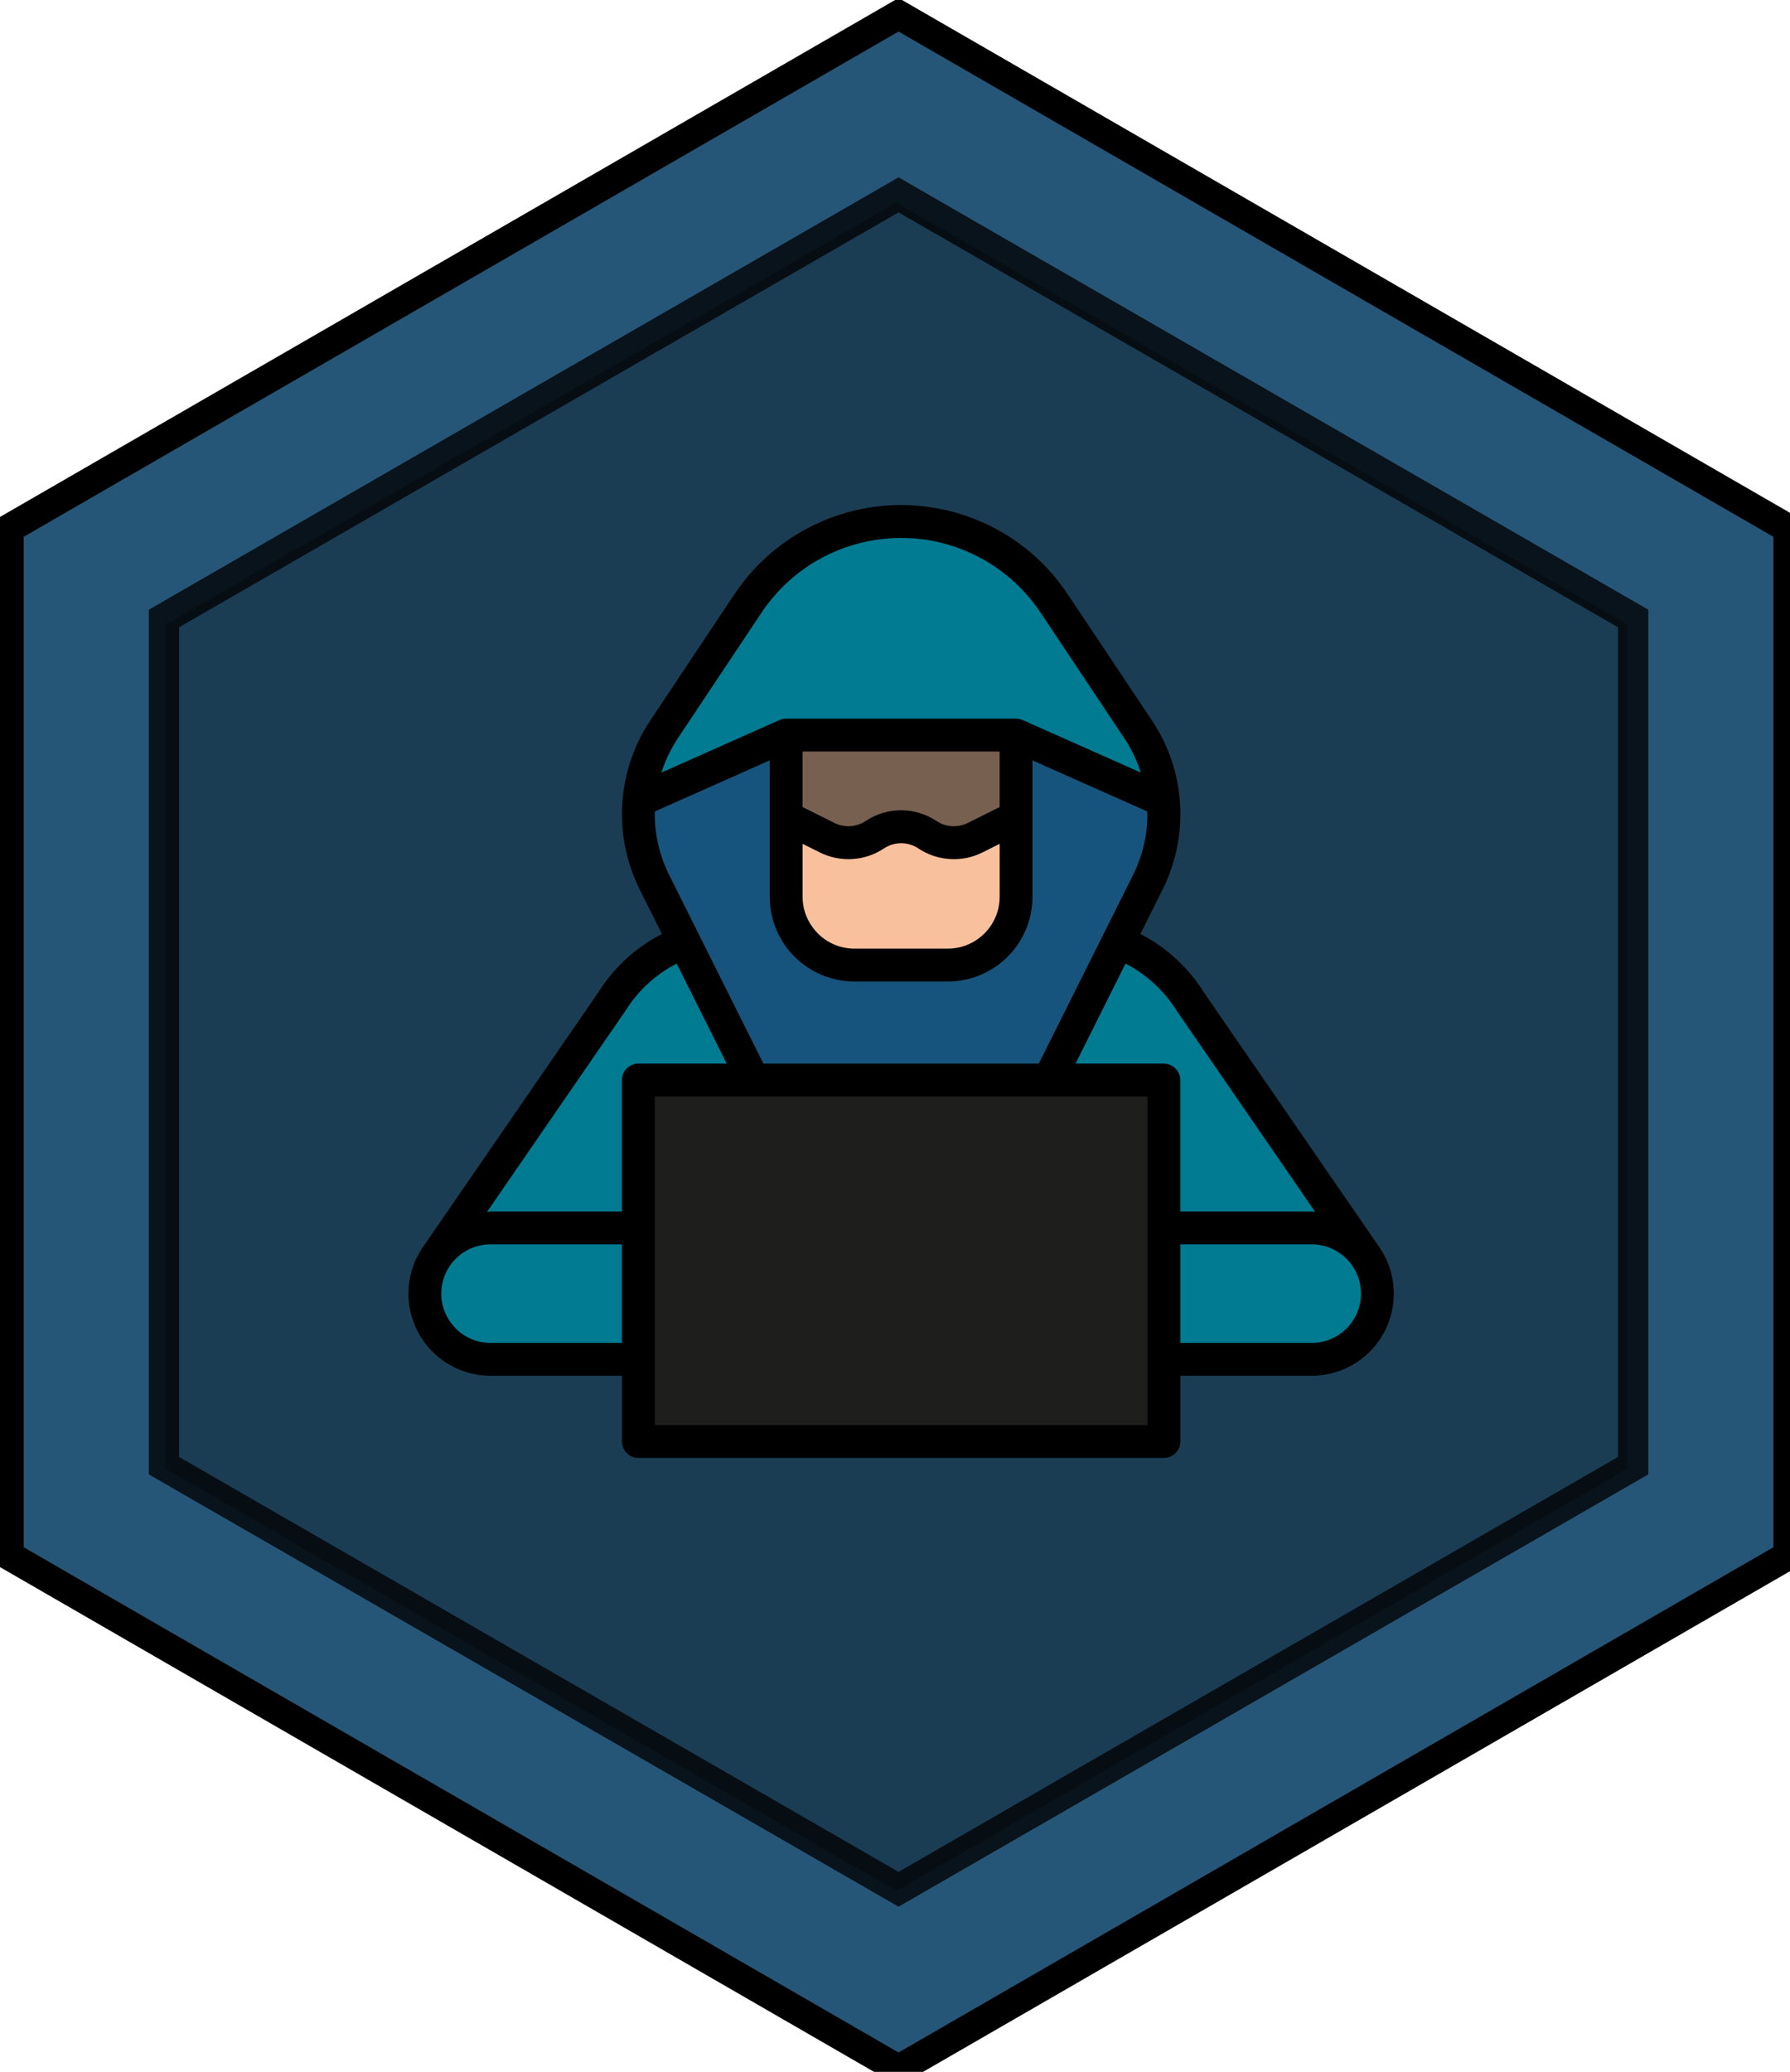 <svg xmlns="http://www.w3.org/2000/svg" xmlns:svg="http://www.w3.org/2000/svg" id="svg415" x="0" y="0" enable-background="new 0 0 110.979 128.417" version="1.1" viewBox="0 0 110.979 128.417" xml:space="preserve"><g id="g5" transform="translate(0.154,0.374)" style="fill:#265677;fill-opacity:1;stroke:#000;stroke-opacity:1;stroke-width:1.8;stroke-miterlimit:4;stroke-dasharray:none"><polygon style="fill:#265677;fill-opacity:1;stroke:#000;stroke-opacity:1;stroke-width:1.8;stroke-miterlimit:4;stroke-dasharray:none" id="polygon3" points="55.556 127.881 .417 96.047 .417 32.377 55.556 .542 110.696 32.377 110.696 96.046"/></g><g id="g9" transform="translate(0.154,0.374)" style="fill:#000;fill-opacity:.295"><polygon style="fill:#000;fill-opacity:.295" id="polygon7" points="55.422 116.822 10.109 90.66 10.109 38.337 55.422 12.175 100.736 38.337 100.736 90.66"/></g><g id="g13" transform="translate(0.154,0.374)" style="fill:#000;fill-opacity:.776"><path style="fill:#000;fill-opacity:.776" id="path11" d="M 55.555,10.618 9.073,37.416 V 91.01 L 55.555,117.805 102.04,91.01 V 37.416 Z M 100.158,89.93 55.555,115.646 10.951,89.93 V 38.506 L 55.555,12.79 100.158,38.506 Z"/></g><g id="g14044" transform="translate(-0.584,8.179)"><path id="path13963" d="m 86.134,69.164 -0.006,-0.009 -0.009,-0.013 -10.888,-15.812 c -1.657,-2.677 -4.581,-4.306 -7.729,-4.305 h -20.419 c -3.148,-4.78e-4 -6.072,1.628 -7.728,4.305 l -10.889,15.81 -0.01,0.014 v 0.009 c -1.249,1.87 -0.745,4.399 1.126,5.648 0.668,0.446 1.453,0.685 2.256,0.686 h 50.911 c 2.249,-9.54e-4 4.072,-1.825 4.071,-4.074 0,-0.804 -0.239,-1.591 -0.686,-2.26 z m 0,0" style="fill:#007b92;fill-opacity:1;stroke-width:.119"/><path id="path13965" d="m 71.999,36.462 -5.208,-7.81 c -2.117,-3.175 -5.681,-5.083 -9.498,-5.083 -3.816,0 -7.38,1.907 -9.498,5.083 l -5.207,7.81 c -1.034,1.553 -1.586,3.376 -1.586,5.241 -4.8e-4,1.467 0.341,2.913 0.997,4.226 l 6.13,12.26 h 18.328 l 6.129,-12.26 c 0.657,-1.312 0.998,-2.759 0.998,-4.226 0,-1.865 -0.552,-3.689 -1.586,-5.241 z m 0,0" style="fill:#17547d;fill-opacity:1;stroke-width:.119"/><path id="path13967" d="m 50.166,34.77 h 14.255 v 12.058 c 0,2.338 -1.896,4.233 -4.234,4.233 h -5.787 c -2.338,0 -4.234,-1.895 -4.234,-4.233 z m 0,0" style="fill:#f8c09c;stroke-width:.119"/><path id="path13969" d="m 55.664,42.986 c 0.989,-0.659 2.277,-0.659 3.266,0 0.88,0.588 2.007,0.658 2.953,0.185 l 2.537,-1.267 v -7.133 h -14.255 v 7.127 l 2.546,1.274 c 0.946,0.473 2.073,0.402 2.953,-0.185 z m 0,0" style="fill:#77604f;stroke-width:.119"/><path id="path13971" d="m 64.421,36.806 9.101,4.045 c -0.135,-1.567 -0.66,-3.077 -1.527,-4.39 l -5.207,-7.81 c -3.497,-5.245 -10.585,-6.663 -15.83,-3.166 -1.254,0.836 -2.33,1.912 -3.166,3.166 l -5.208,7.81 c -0.867,1.313 -1.392,2.822 -1.527,4.39 l 9.109,-4.045 z m 0,0" style="fill:#007b92;fill-opacity:1;stroke-width:.119"/><path id="path13973" d="m 41.002,58.189 h 32.582 v 22.4 h -32.582 z m 0,0" style="fill:#1e1e1d;fill-opacity:1;stroke-width:.119"/><path style="stroke-width:.119" id="path13975" d="m 86.135,69.163 -10.877,-15.795 c -0.969,-1.556 -2.342,-2.821 -3.971,-3.66 l 1.375,-2.749 c 1.68,-3.36 1.43,-7.362 -0.654,-10.487 l -5.209,-7.807 c -3.808,-5.713 -11.527,-7.258 -17.24,-3.45 -1.367,0.911 -2.539,2.083 -3.449,3.45 l -5.206,7.809 c -2.084,3.125 -2.334,7.128 -0.654,10.487 l 1.374,2.749 c -1.617,0.829 -2.98,2.079 -3.946,3.619 l -10.904,15.834 c -1.568,2.334 -0.947,5.497 1.388,7.065 0.839,0.563 1.827,0.865 2.838,0.865 h 8.146 v 4.073 c 0,0.563 0.456,1.018 1.018,1.018 h 32.582 c 0.563,0 1.018,-0.456 1.018,-1.018 v -4.073 h 8.146 c 2.812,-10e-4 5.09,-2.282 5.089,-5.093 -4.7e-4,-1.01 -0.301,-1.997 -0.864,-2.836 z m -43.538,-31.565 5.202,-7.805 c 3.185,-4.778 9.64,-6.068 14.418,-2.884 1.142,0.762 2.122,1.742 2.884,2.884 l 5.206,7.81 c 0.43,0.651 0.769,1.358 1.005,2.102 l -7.321,-3.253 h -0.008 c -0.126,-0.056 -0.263,-0.086 -0.401,-0.088 h -14.256 c -0.14,4.8e-4 -0.279,0.029 -0.407,0.086 h -0.008 l -7.321,3.258 c 0.237,-0.745 0.576,-1.453 1.007,-2.105 z m 17.985,5.232 c -0.62,0.309 -1.358,0.263 -1.935,-0.12 -1.33,-0.891 -3.066,-0.891 -4.397,0 -0.576,0.381 -1.311,0.427 -1.93,0.12 l -1.976,-0.986 v -3.444 h 12.218 v 3.444 z m 1.981,1.291 v 3.283 c -0.002,1.775 -1.441,3.213 -3.216,3.216 h -5.787 c -1.775,-0.002 -3.214,-1.441 -3.216,-3.216 v -3.283 l 1.071,0.536 c 1.272,0.634 2.787,0.539 3.971,-0.248 0.647,-0.433 1.491,-0.433 2.138,0 1.184,0.788 2.699,0.882 3.971,0.248 z m -21.383,-1.841 c 0,-0.057 0.011,-0.112 0.012,-0.168 l 7.115,-3.162 v 8.451 c 0.001,2.901 2.351,5.252 5.252,5.255 h 5.787 c 2.9,-0.003 5.249,-2.352 5.252,-5.252 v -8.451 l 7.115,3.162 c 0,0.056 0.012,0.111 0.012,0.168 -0.002,1.307 -0.306,2.597 -0.89,3.767 l -5.848,11.696 h -17.069 l -5.849,-11.697 c -0.584,-1.171 -0.888,-2.461 -0.89,-3.769 z m -2.036,32.776 h -8.146 c -1.687,0 -3.055,-1.367 -3.055,-3.054 0,-1.687 1.368,-3.055 3.055,-3.055 h 8.146 z m 0,-16.291 v 8.146 h -8.146 c -0.074,0 -0.144,0.018 -0.217,0.022 l 8.6,-12.491 c 0.773,-1.231 1.863,-2.232 3.156,-2.897 l 3.105,6.201 h -5.48 c -0.563,0 -1.018,0.456 -1.018,1.018 z m 32.583,21.383 h -30.547 v -20.365 h 30.547 z m 1.018,-22.401 h -5.48 l 3.1,-6.201 c 1.307,0.674 2.409,1.69 3.187,2.939 l 8.573,12.449 c -0.073,0 -0.143,-0.022 -0.217,-0.022 h -8.146 v -8.146 c 0,-0.563 -0.456,-1.018 -1.018,-1.018 z m 9.164,17.309 h -8.146 v -6.109 h 8.146 c 1.687,0 3.055,1.367 3.055,3.055 -4.7e-4,1.687 -1.368,3.054 -3.055,3.054 z m 0,0"/></g></svg>